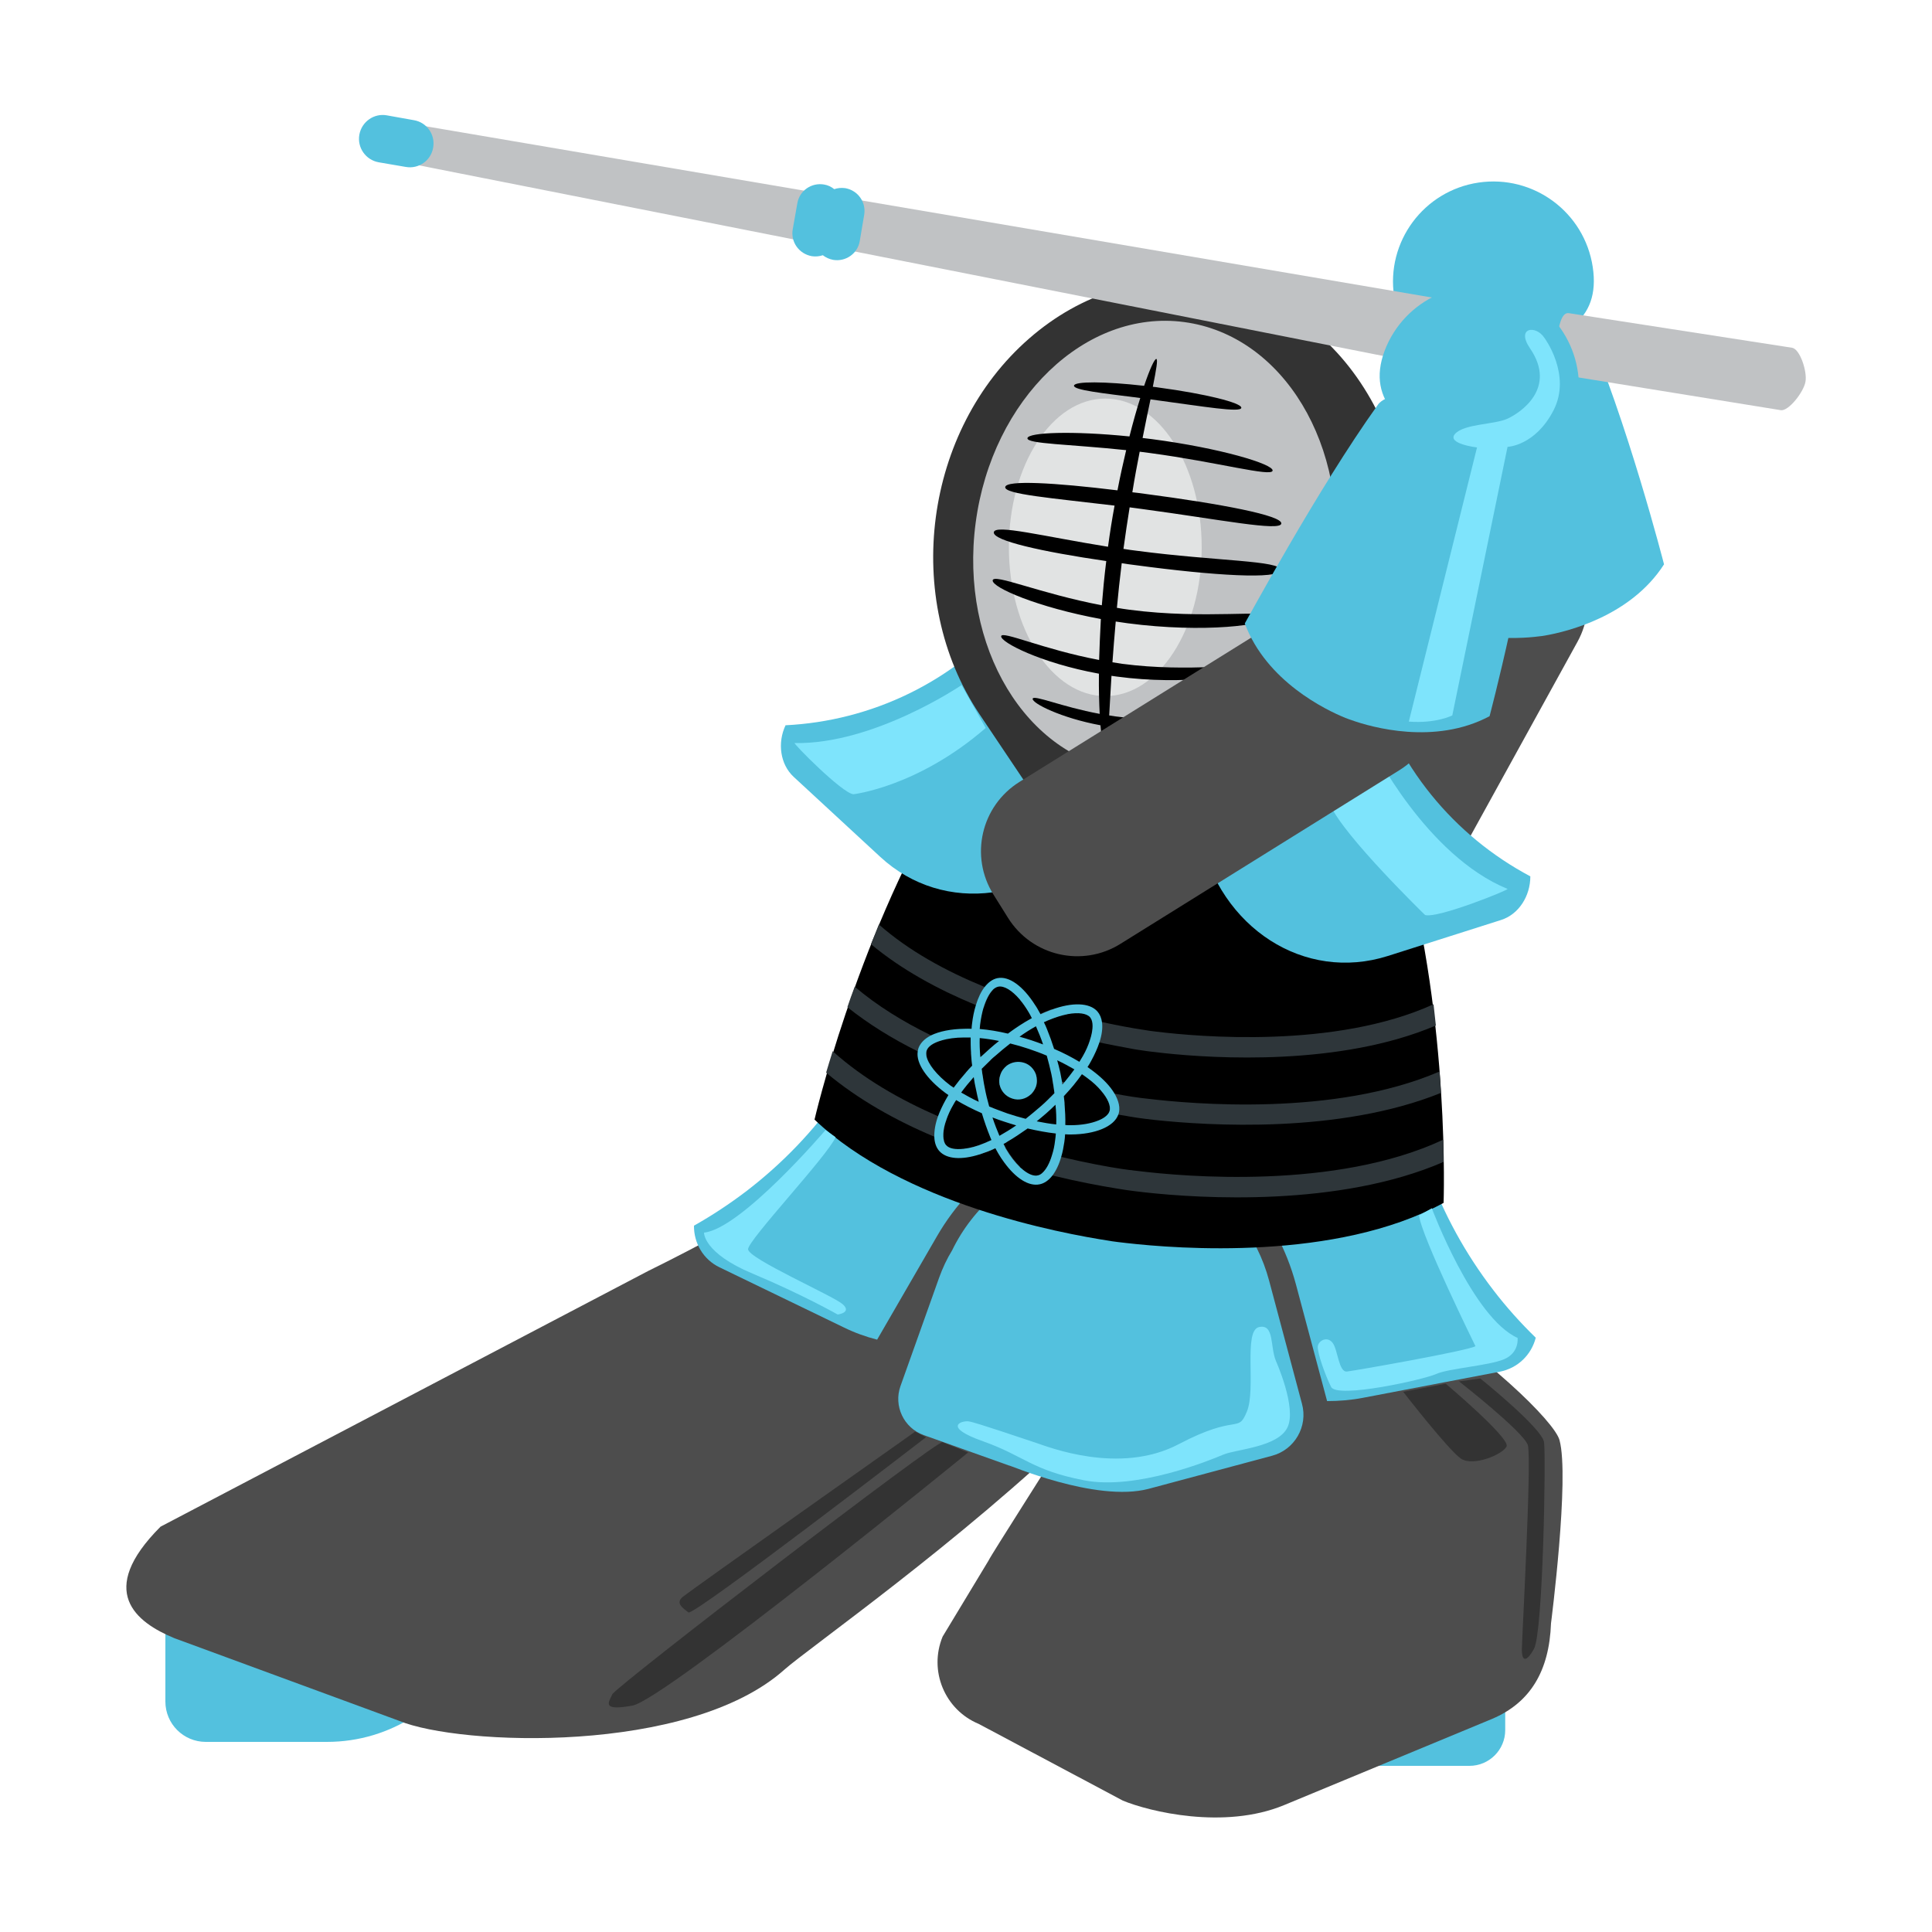 <?xml version="1.0" encoding="utf-8"?>
<!-- Generator: Adobe Illustrator 23.1.1, SVG Export Plug-In . SVG Version: 6.00 Build 0)  -->
<svg version="1.1" id="Layer_1" xmlns="http://www.w3.org/2000/svg" xmlns:xlink="http://www.w3.org/1999/xlink" x="0px" y="0px"
	 viewBox="0 0 1000 1000" style="enable-background:new 0 0 1000 1000;" xml:space="preserve">
<style type="text/css">
	.st0{fill:#4D4D4D;}
	.st1{fill:#53C1DE;}
	.st2{fill:#2E363A;}
	.st3{fill:#333333;}
	.st4{fill:#C0C2C4;}
	.st5{fill:#7EE4FC;}
	.st6{fill:#E1E3E3;}
	.st7{fill:#969FA5;}
	.st8{fill:#596770;}
	.st9{fill:none;stroke:#7EE4FC;stroke-width:3.603;stroke-linecap:round;stroke-miterlimit:10;}
	.st10{opacity:0.56;fill:#FFFFFF;enable-background:new    ;}
	.st11{fill:none;stroke:#C0C2C4;stroke-width:4;stroke-linecap:round;stroke-miterlimit:10;}
	.st12{fill:none;stroke:#7EE4FC;stroke-width:3;stroke-linecap:round;stroke-miterlimit:10;}
	.st13{fill:#FFFFFF;stroke:#231F20;stroke-width:2;stroke-miterlimit:10;}
	.st14{fill:none;stroke:#231F20;stroke-width:3;stroke-miterlimit:10;}
	.st15{fill:#231F20;stroke:#231F20;stroke-width:3;stroke-miterlimit:10;}
	.st16{fill:#FFFFFF;}
	.st17{fill:#231F20;}
	.st18{fill:none;stroke:#231F20;stroke-width:2;stroke-miterlimit:10;}
	.st19{fill:none;stroke:#231F20;stroke-width:2;stroke-linecap:square;stroke-miterlimit:10;}
	.st20{fill:none;}
	.st21{fill:#FFFFFF;stroke:#231F20;stroke-width:2;stroke-linejoin:round;stroke-miterlimit:10;}
	.st22{fill:#E1E5EA;}
	.st23{fill:#53C1DE;stroke:#231F20;stroke-width:2;stroke-miterlimit:10;}
	.st24{fill:#14B24B;}
	.st25{stroke:#FFFFFF;stroke-width:2;stroke-miterlimit:10;}
	.st26{fill:#53C1DE;stroke:#FFFFFF;stroke-width:2;stroke-miterlimit:10;}
	.st27{fill:#596770;stroke:#FFFFFF;stroke-width:2;stroke-miterlimit:10;}
	.st28{fill:#596770;stroke:#231F20;stroke-width:2;stroke-miterlimit:10;}
</style>
<g>
	<path class="st0" d="M816.5,332.2c11.3-20.5,3.8-46.2-16.7-57.5l-12.4-6.8c-20.5-11.3-46.2-3.8-57.5,16.7l-82.1,149
		c-11.3,20.5-3.8,46.2,16.7,57.5l12.4,6.8c20.5,11.3,46.2,3.8,57.5-16.7L816.5,332.2z"/>
	<path class="st1" d="M861.3,292.1c0,0-19.1-74.5-41.4-125.5c0,0-4.5-13.9-45-8.4v0c-0.4,0.1-0.8,0.1-1.1,0.2s-0.8,0.1-1.2,0.2v0
		c-40.4,6.6-40.6,21.2-40.6,21.2c-5.9,53.2-4.7,131.9-4.9,132.4c24.4,20.7,58.5,18.6,69.3,17.2v0c0,0,0.6-0.1,1.8-0.2
		c1.1-0.2,1.8-0.3,1.8-0.3v0C810.8,327,844,319.1,861.3,292.1z"/>
	<path class="st1" d="M765.3,94.5c28.4-4.2,54.8,15.3,59.1,43.7s-16.2,38.2-44.6,42.4c-28.4,4.2-54,1.3-58.2-27.1
		C717.3,125.2,736.9,98.7,765.3,94.5z"/>
	<path class="st4" d="M805.9,174.4c-1,5.2-5.7,18.1-1.6,18.9l117.4,19c4,0.7,11.9-9.4,12.8-14.7l0,0c1-5.2-2.8-16.9-6.9-17.6
		l-115.5-17.9C808.1,161.4,806.9,169.2,805.9,174.4L805.9,174.4z"/>
	<path class="st1" d="M779.1,878.7l0,16.8c0,10.2-8.3,18.5-18.5,18.5H705c-3.2,0-6.4-0.3-9.5-0.7L779.1,878.7z"/>
	<path class="st1" d="M86.8,835.4l125.4,51.9c0.8,0.3,1.5,0.6,2.3,0.9c-13.1,8.5-28.6,13.4-45.3,13.4h-62.7
		c-11.5,0-20.9-9.3-20.9-20.9v-45.9C86,834.9,86.4,835.2,86.8,835.4z"/>
	<path class="st0" d="M83.1,790.2l252.3-132.3c107.6-52.9,213.9-133.4,284.4-84.7C721.8,643.7,430.4,842.4,406,864.2
		c-49.4,44.1-168.2,39.4-199.4,26.5L90.2,847.9C70.4,839.7,49.6,823.7,83.1,790.2z"/>
	<path class="st0" d="M802.8,840.2c0,0,9.7-75.4,4.4-94.8c-5.3-19.4-143.1-138.7-222.3-105.8c-44.4,18.4-24.7,69.1-37.9,111.6
		c-1.2,2.5-34.5,54.4-35.3,56.5l-23.8,39.4c-7.3,17.7,1.1,37.9,18.7,45.2l74.6,39.7c13.5,5.6,52.4,15.2,83.5,2.3l107.6-44.6
		C792.1,881.3,801.9,864.9,802.8,840.2z"/>
	<g>
		<path class="st1" d="M486.1,661.3c1.8-5,4-9.7,6.7-14.1c10.8-22.2,30.7-39.8,56.4-46.6c46.9-12.5,95.2,15.3,107.7,62.3l17,63.7
			c3.2,11.7-3.8,23.8-15.5,26.9l-63.8,17.1c-27.5,7.3-73.6-13-72.2-12l-44.3-15.8c-10.3-3.7-15.7-15.1-12-25.4L486.1,661.3z"/>
		<path class="st1" d="M602.5,585c13.1-25.1,37.1-44.3,67.1-50c19.8-3.8,39.3-1.1,56.4,6.4c2.5,44.3,17.8,88.4,46.9,126.3
			c6.8,8.9,14.2,17.1,22,24.7c-2.2,8.7-9.2,15.8-18.7,17.6l-70.7,13.5c-6.2,1.2-12.5,1.7-18.6,1.7l-16.1-60.3
			C660.9,627.9,634.9,599.5,602.5,585z"/>
		<path class="st1" d="M386.5,616.4c37.5-28.8,63.6-67,77.3-108.7c18.3-2.8,37.6-0.3,55.6,8.4c27.2,13.2,45.2,37.7,51.3,65.1
			c-34.8,5.5-66.9,26-85.8,58.8L454,693.4c-5.9-1.5-11.7-3.6-17.4-6.4l-64.1-31c-8.6-4.1-13.4-12.7-13.3-21.6
			C368.6,629.1,377.7,623.1,386.5,616.4z"/>
	</g>
	<path d="M421.6,579.5c0,0,20.8-90.4,66.5-167.9c0,0,21.2-19.6,119.5-7.5l0,0c1,0.1,1.9,0.3,2.8,0.4c0.9,0.1,1.9,0.2,2.8,0.4l0,0
		c98.1,13.8,113.4,38.2,113.4,38.2c24,86.7,20.6,179.5,20.6,179.5c-55.5,30.2-137.7,23.8-164.1,20.8v0c0,0-1.5-0.2-4.3-0.5
		c-2.7-0.3-4.2-0.6-4.2-0.6v0C548.5,638.3,467.4,623.1,421.6,579.5z"/>
	<path class="st1" d="M524.4,316.9c7.4-8.8,13.7-18.1,18.9-27.8c7.4,3.1,14.5,7.6,20.8,13.5c33,30.5,35.5,86.7,5.5,125.6
		c-30,38.9-81,45.8-114,15.3l-44.8-41.4c-7-6.5-8.5-17.6-4.2-26.7C450.7,373.2,493.7,353.3,524.4,316.9z"/>
	<path class="st1" d="M709.6,350c-3-11.1-4.7-22.3-5.4-33.4c-8.1-0.3-16.4,0.7-24.7,3.4c-43.1,13.7-69.4,64-58.6,112.2
		c10.7,48.3,54.3,76.3,97.5,62.6l58.5-18.6c9.2-2.9,15.2-12.4,15.2-22.6C752.8,432.7,722,396.3,709.6,350z"/>
	<path class="st3" d="M561.6,451.1L507,369.7c-40.2-60-28.7-147.1,25.7-194.5c54.4-47.5,131.2-37.3,171.4,22.7
		c40.2,59.9,28.7,147-25.7,194.5l-73.9,64.4C590.9,468.7,571.7,466.1,561.6,451.1z"/>
	<path class="st4" d="M505,270.6c-8.5,64.1,26.1,121.6,77.3,128.3s99.6-39.7,108-103.8c8.5-64.1-26.1-121.6-77.4-128.4
		C561.9,159.9,513.5,206.4,505,270.6z"/>
	<g>
		<path class="st2" d="M569.8,564.4c3.7,4.2,5.3,8.2,4.5,10.7c-0.1,0.3-0.2,0.6-0.4,0.9c1.7,0.3,3.3,0.6,4.7,0.9
			c1.4,0.2,2.6,0.4,3.8,0.6l1.6,0.3c0,0,1.3,0.2,3.7,0.6l1.3,0.2c2.4,0.3,3.7,0.5,3.7,0.5l5.1,0.6c27.3,2.9,95.2,7.3,148-14
			c-0.2-3.6-0.4-7.3-0.7-11.1c-54.4,23.5-128.6,16.8-151.1,14.1l-2.6-0.3l-1.6-0.2c-0.8-0.1-1.5-0.2-2.1-0.3l-2.1-0.3
			c-2.5-0.4-5.5-0.9-9.1-1.6C574.5,565.3,572.2,564.9,569.8,564.4z"/>
		<path class="st2" d="M545.8,565.8c-1,1.1-2.1,2.1-3.2,3.2c2.9,0.8,5.7,1.5,8.4,2.1c-0.1-1.2-0.2-2.4-0.4-3.7c1.9-2,3.6-4,5.3-6
			c-1.6-0.4-3.3-0.8-5-1.2c-0.4-0.1-0.8-0.2-1.3-0.3c-1.6-0.4-3.3-0.8-5-1.3C545.1,560.9,545.5,563.3,545.8,565.8z"/>
		<path class="st2" d="M517.7,556.4c-0.6,1.7-0.6,3.5-0.3,5.2c5.5,1.8,11,3.5,16.2,5c1.1-1.1,2-2.4,2.6-4c0.7-2.1,0.6-4.3,0-6.3
			c-4.9-1.4-9.9-2.9-15-4.6C519.6,552.8,518.4,554.4,517.7,556.4z"/>
		<path class="st2" d="M503.2,551.6c-1.2,1.2-2.3,2.4-3.3,3.6c3,1.2,6,2.3,9,3.4c-0.3-1.8-0.6-3.6-0.8-5.3c1.5-1.5,3.1-3,4.6-4.5
			c-1.6-0.6-3.2-1.2-4.9-1.8c-0.1,0-0.3-0.1-0.4-0.2v0c-1.6-0.6-3.2-1.2-4.8-1.8C502.7,547.1,502.9,549.3,503.2,551.6z"/>
		<path class="st2" d="M438.6,521.3c11,8.8,23.4,16.4,36.3,22.8c1.6,0.8,3.1,1.5,4.7,2.3c-0.2-1-0.1-1.9,0.1-2.6
			c0.7-2.2,3.5-4.1,7.8-5.3c-1.9-0.9-3.8-1.8-5.8-2.7c-14.1-6.9-27.7-15.2-39.3-25.1C441,514.3,439.8,517.8,438.6,521.3z"/>
		<path class="st2" d="M539.5,607.1c1.8,0.5,3.5,0.9,5.1,1.3c13.6,3.3,25,5.4,32.4,6.6l1.8,0.3c0,0,1.4,0.2,3.8,0.6
			c0.4,0.1,0.9,0.1,1.4,0.2c2.4,0.3,3.8,0.5,3.8,0.5l5.1,0.6c28.3,3.1,100.1,7.7,154.3-15.8c0-3.5-0.1-7.4-0.2-11.5
			c-55.7,26.1-134.5,19.1-158,16.2l-2.6-0.3c-0.5-0.1-1.1-0.2-1.7-0.2c-0.8-0.1-1.6-0.2-2.2-0.3l-2.1-0.3c-6.7-1-17.7-3-31.2-6.2
			c-1.5-0.3-3-0.7-4.5-1.1C543.3,602,541.5,605.4,539.5,607.1z"/>
		<path class="st2" d="M499,594.6c2.7,1,5.5,2,8.2,2.9h0c1.5-0.5,2.9-1,4.5-1.6c1.2-0.5,2.4-1,3.6-1.6c0.5,0.9,1,1.8,1.5,2.7
			c1,1.7,2,3.2,3.1,4.7c2.8,0.9,5.6,1.7,8.3,2.4c-2.5-2.4-5-5.6-7.3-9.5c-0.5-0.8-0.9-1.6-1.4-2.5c0.6-0.3,1.3-0.7,1.9-1.1
			c-2.9-0.9-5.9-1.9-8.9-2.9c0.3,0.7,0.5,1.3,0.8,1.9c-1.1,0.5-2.3,1-3.4,1.5C505.8,593.2,502.1,594.2,499,594.6z"/>
		<path class="st2" d="M427.6,555.2c16.4,13.8,36.1,24.8,56.1,33.2c1.7,0.7,3.3,1.4,5,2.1c-0.4-1.4-0.5-3.2-0.2-5.4
			c0.2-1.7,0.7-3.6,1.4-5.5c-1.4-0.6-2.9-1.2-4.3-1.8c-19.7-8.6-39-19.6-54.6-33.7C429.7,548.1,428.6,551.9,427.6,555.2z"/>
		<path class="st2" d="M564.2,538.5c1.6,0.4,3.1,0.7,4.6,1c5.9,1.3,11.1,2.2,15.3,3l0.5,0.1c0.9,0.2,1.8,0.3,2.7,0.5l1.9,0.3
			c0,0,1.2,0.2,3.4,0.5l1.4,0.2c2.2,0.3,3.4,0.4,3.4,0.4l5.1,0.6c26.2,2.8,91.2,6.8,140.7-14.3c-0.4-3.6-0.8-7.3-1.2-11
			c-50.9,23.2-122,16.8-143.3,14.2l-2.4-0.3l-1.5-0.2c-0.8-0.1-1.4-0.2-1.9-0.3l-1.9-0.3c-4.7-0.7-11.9-2-20.7-3.9
			c-1.6-0.4-3.3-0.7-5-1.1C566,530.2,565.7,534,564.2,538.5z"/>
		<path class="st2" d="M532.5,524c0.6,1,1.1,2,1.6,3c-1.3,0.7-2.6,1.5-4,2.3c2,0.6,4,1.3,6,1.9c2,0.6,3.9,1.2,5.8,1.7
			c-0.5-1.3-1.1-2.6-1.7-3.8c0.7-0.3,1.4-0.6,2-0.9c3.8-1.6,7.3-2.7,10.4-3.3c-2.8-0.7-5.8-1.5-8.7-2.4c-1.1,0.4-2.3,0.9-3.5,1.4
			c-0.8,0.3-1.5,0.7-2.2,1c-0.6-1.1-1.2-2.2-1.8-3.2c-0.4-0.6-0.7-1.2-1.1-1.7c-2.5-0.8-5-1.6-7.5-2.5
			C529.5,519.3,531,521.5,532.5,524z"/>
		<path class="st2" d="M450.8,488.7c15.8,13.2,34.9,23.5,54,31.4c1.4,0.6,2.9,1.2,4.3,1.8c1.3-4.3,3-7.6,4.8-9.4
			c-1.5-0.6-3-1.2-4.6-1.8c-19.5-8-38.9-18.5-54.4-32.2C453.6,481.9,452.2,485.3,450.8,488.7z"/>
	</g>
	<g>
		<path class="st1" d="M489.2,565.6c0.6,0.4,1.1,0.8,1.7,1.2c-0.5,0.9-1,1.7-1.5,2.6c-1.6,2.9-2.9,5.7-3.9,8.4
			c-1.4,3.9-2,7.6-1.9,10.7c0.1,3,1,5.5,2.6,7.3c3.8,4.2,11.5,4.7,20.9,1.7h0c1.5-0.5,2.9-1,4.5-1.6c1.2-0.5,2.4-1,3.6-1.6
			c0.5,0.9,1,1.8,1.5,2.7c1,1.7,2,3.2,3.1,4.7c5.9,8.1,12.6,12.5,18.3,11.3c2.5-0.5,4.7-2.1,6.6-4.5c1.9-2.5,3.5-5.8,4.6-9.8
			c0.7-2.3,1.2-4.9,1.6-7.6c0.2-1.3,0.3-2.6,0.4-4c1,0.1,2.1,0.1,3.1,0.1c12.5-0.1,22.1-4,24.4-10.2c0-0.1,0.1-0.2,0.1-0.2
			c1.1-3.2,0.2-7-2.1-10.9c-2.2-3.7-5.8-7.5-10.5-11.1c-1.1-0.8-2.2-1.7-3.4-2.5c0.7-1,1.3-2.1,1.9-3.2c1.8-3.3,3.2-6.4,4.2-9.4
			c1.3-3.9,1.8-7.5,1.4-10.5c-0.3-2.3-1.1-4.2-2.4-5.7c-4.1-4.6-13.1-4.8-23.7-0.9c-1.1,0.4-2.3,0.9-3.5,1.4c-0.8,0.3-1.5,0.7-2.2,1
			c-0.6-1.1-1.2-2.2-1.8-3.2c-0.4-0.6-0.7-1.2-1.1-1.7c-6.1-9.6-13.4-15.1-19.5-13.8c-2.4,0.5-4.6,2.1-6.5,4.5
			c-1.9,2.4-3.4,5.6-4.6,9.5c-0.9,2.9-1.6,6.2-2,9.8c-0.1,0.8-0.2,1.6-0.2,2.4c-1.2,0-2.5-0.1-3.7,0c-7,0.1-13,1.3-17.3,3.4
			c-3.3,1.7-5.5,3.9-6.5,6.6c-0.2,0.6-0.3,1.2-0.4,1.8C474.1,550.4,479.6,558.4,489.2,565.6z M505.2,564c0.4,2.1,0.9,4.2,1.4,6.3
			c-3.3-1.5-6.3-3.2-9.1-4.8c1.9-2.6,4.1-5.3,6.5-8C504.3,559.7,504.7,561.9,505.2,564z M513.7,578.4c2,0.8,4.1,1.5,6.2,2.2
			c2.1,0.7,4.1,1.3,6.1,1.9c-2.9,2-5.9,3.8-8.7,5.4C516.1,585,514.8,581.8,513.7,578.4z M512,572.7c-0.9-3.2-1.7-6.4-2.3-9.7
			c-0.3-1.5-0.6-3-0.8-4.5c-0.3-1.8-0.6-3.6-0.8-5.3c1.5-1.5,3.1-3,4.6-4.5c0.8-0.8,1.7-1.6,2.6-2.3c2.5-2.2,5-4.3,7.6-6.3
			c3.2,0.8,6.3,1.7,9.6,2.8c3.2,1.1,6.3,2.2,9.3,3.5c0.9,3.2,1.7,6.4,2.4,9.6c0.2,0.9,0.3,1.7,0.5,2.6c0.4,2.4,0.8,4.8,1.1,7.2
			c-1,1.1-2.1,2.1-3.2,3.2c-1.3,1.3-2.6,2.5-4,3.7c-2.5,2.2-5.1,4.3-7.7,6.4c-3.1-0.8-6.2-1.7-9.5-2.8
			C518.2,575.1,515,574,512,572.7z M547.2,548.8c3.2,1.5,6.1,3.1,8.9,4.7c-1.6,2.2-3.3,4.4-5.2,6.7c-0.3,0.4-0.7,0.8-1,1.2
			c-0.1-0.5-0.2-1-0.2-1.5c-0.3-1.6-0.6-3.2-0.9-4.8C548.3,552.9,547.8,550.8,547.2,548.8z M546.7,582c-3.2-0.3-6.5-0.9-10.1-1.6
			c1.7-1.4,3.4-2.8,5-4.2c1.6-1.4,3.2-2.9,4.7-4.4C546.7,575.3,546.8,578.7,546.7,582z M507.4,546.8c-0.3-3.3-0.4-6.5-0.3-9.5
			c3.2,0.3,6.6,0.8,10,1.5c-1.7,1.3-3.3,2.7-4.9,4.1c-1.5,1.3-2.9,2.7-4.4,4c-0.1,0.1-0.3,0.2-0.4,0.4
			C507.4,547.1,507.4,546.9,507.4,546.8L507.4,546.8z M527.9,517.4c1.6,1.9,3.1,4.1,4.6,6.6c0.6,1,1.1,2,1.6,3
			c-1.3,0.7-2.6,1.5-4,2.3c-2.8,1.7-5.6,3.6-8.4,5.7c-5-1.2-9.9-2-14.6-2.4c0.1-0.7,0.1-1.5,0.2-2.2c0.4-3.2,1-6.1,1.7-8.6
			c1.3-4.3,3-7.6,4.8-9.4c0.9-0.9,1.9-1.5,2.9-1.7C519.7,510.1,523.8,512.6,527.9,517.4z M536.2,531.2c1.3,2.9,2.6,6.1,3.7,9.4
			c-4-1.5-8.1-2.9-12.2-4C530.6,534.5,533.5,532.7,536.2,531.2z M560.5,546.6c-0.6,1-1.2,2-1.8,3c-4-2.4-8.4-4.7-13.1-6.7
			c-1.1-3.5-2.3-6.8-3.6-10c-0.5-1.3-1.1-2.6-1.7-3.8c0.7-0.3,1.4-0.6,2-0.9c3.8-1.6,7.3-2.7,10.4-3.3c5.5-1,9.7-0.4,11.5,1.6
			c0.3,0.4,0.6,0.9,0.8,1.4c0.9,2.3,0.6,6.1-0.9,10.6C563.3,541,562.1,543.8,560.5,546.6z M551,571.1c-0.1-1.2-0.2-2.4-0.4-3.7
			c1.9-2,3.6-4,5.3-6c1.5-1.8,2.8-3.6,4.1-5.4c1.1,0.7,2.1,1.5,3.2,2.3c2.7,2,4.9,4.1,6.6,6.1c3.7,4.2,5.3,8.2,4.5,10.7
			c-0.1,0.3-0.2,0.6-0.4,0.9c-0.9,1.5-2.7,2.9-5.5,4c-3.7,1.5-8.6,2.4-14.2,2.4c-0.9,0-1.9,0-2.8-0.1
			C551.5,578.8,551.3,575,551,571.1z M519.4,592.1c0.6-0.3,1.3-0.7,1.9-1.1c3.5-2,7-4.4,10.6-6.9c5.2,1.2,10.1,2.1,14.6,2.6
			c-0.1,1.2-0.2,2.5-0.4,3.7c-0.3,2.6-0.8,5-1.5,7.2c-1.3,4.6-3.2,7.9-5.2,9.6c-0.8,0.7-1.6,1.1-2.4,1.2c-0.3,0.1-0.6,0.1-0.9,0.1
			c-1.7,0-3.9-0.9-6.3-2.8c-0.6-0.5-1.2-1-1.9-1.6l0,0h0c-2.5-2.4-5-5.6-7.3-9.5C520.3,593.8,519.8,592.9,519.4,592.1z M493.5,571.7
			c0.4-0.8,0.9-1.5,1.4-2.3c4,2.4,8.5,4.7,13.3,6.8c1.3,4.3,2.7,8.3,4.2,12c0.3,0.7,0.5,1.3,0.8,1.9c-1.1,0.5-2.3,1-3.4,1.5
			c-4,1.7-7.7,2.7-10.9,3h0c-4.4,0.5-7.7-0.1-9.2-1.9c-0.5-0.5-0.8-1.2-1.1-2.1c-0.4-1.4-0.5-3.2-0.2-5.4c0.2-1.7,0.7-3.6,1.4-5.5
			C490.7,577.1,491.9,574.4,493.5,571.7z M479.5,546.4c-0.2-1-0.1-1.9,0.1-2.6c0.7-2.2,3.5-4.1,7.8-5.3h0c3.1-0.9,7.1-1.5,11.6-1.5
			c1.1,0,2.2,0,3.4,0c0,2.5,0,5.2,0.2,7.9c0.1,2.2,0.3,4.4,0.6,6.7c-1.2,1.2-2.3,2.4-3.3,3.6c-2.3,2.6-4.4,5.2-6.3,7.8
			c-0.5-0.4-1.1-0.8-1.6-1.1C484.6,556.3,480.2,550.5,479.5,546.4z"/>
		<path class="st1" d="M517.4,561.5c0.7,3.2,3.1,6,6.5,7.1c3.5,1.2,7.2,0.2,9.7-2.2c1.1-1.1,2-2.4,2.6-4c0.7-2.1,0.6-4.3,0-6.3
			c-1-2.8-3.2-5.1-6.1-6c-3.1-1-6.4-0.4-8.9,1.4c-1.5,1.2-2.8,2.8-3.4,4.8C517.1,558.1,517.1,559.9,517.4,561.5z"/>
	</g>
	<ellipse class="st6" cx="572.1" cy="283.3" rx="49.9" ry="77"/>
	<path class="st5" d="M780.3,460.1c1,0.4-36.4,15.5-42.7,13.5c0,0-42.2-41-49-56.9l21.5-30.4C710,386.4,738,442.8,780.3,460.1z"/>
	<path class="st5" d="M411.3,384.6c-1,0,24.5,25.9,30.4,26.5c0,0,33.2-3.7,68.5-34.3l-12.5-22.2
		C497.7,354.6,452.4,385.4,411.3,384.6z"/>
	<path class="st5" d="M427.3,584.9c0,0-43.6,51.1-62.9,53.1c0,0-0.5,10.5,25.1,21.2s44.1,21.2,44.1,21.2s7.6-1,2.5-5.4
		s-48.9-23.6-48.9-28.4s41.2-48.4,45.3-58L427.3,584.9z"/>
	<path class="st5" d="M741.1,625.4c0,0,21.2,56.7,44.4,67.1c0,0,1,7.6-6.9,11s-28.6,4.7-35.3,7.7s-51.2,12.8-54.3,6.7
		s-7.3-18-6.9-21.1c0.5-3.1,5-5.3,7.7-1.7c2.7,3.6,3.1,15.3,7.4,14.8s61.9-10.6,66.5-13.1c0,0-28.2-57.3-29.2-67.7L741.1,625.4z"/>
	<path class="st5" d="M660.4,704.4c0,0,10.9,24.2,6,34.4c-4.9,10.3-26.6,11.3-33.2,14.1c-6.6,2.8-45.1,18.6-72.1,13.3
		c-27-5.2-31.1-12.7-52.3-20.2c-21.2-7.5-11.1-10.8-7.4-10.3s29.5,9.4,35.1,11.2s42.8,16.8,73.6,0.6s30.5-5.2,35.3-16.9
		c4.8-11.7-1.9-41.7,6.2-43.7C659.7,685.1,657.3,696.8,660.4,704.4z"/>
	<path d="M514.4,275.5c0.6-4.3,25.5,2.1,59.1,7.5c1-7.3,2.1-14.4,3.4-21.3c-32.6-3.9-57.1-5.9-56.6-9.6c0.5-3.7,25.4-2.3,58.1,1.7
		c1.4-7.4,3-14.4,4.5-20.8c-29.2-3.1-51.5-3.2-51.1-6.2c0.4-3,23.2-3.9,52.8-0.9c1.9-7.5,3.8-14.2,5.6-19.9
		c-19.7-2.5-34.6-4.1-34.3-6.4c0.3-2.3,16-2.2,36.3,0.1c3-8.9,5.4-14,6.3-13.9c0.9,0.1,0,5.4-1.8,14.4c1,0.1,2,0.2,3.1,0.4
		c23.9,3.2,43,7.9,42.7,10.5c-0.3,2.6-19.6-0.7-43.5-3.9c-1.2-0.2-2.3-0.3-3.5-0.5c-1.2,5.7-2.6,12.4-4.1,20
		c1.6,0.2,3.3,0.4,4.9,0.6c35.1,4.6,62.9,12.9,62.4,16.3c-0.5,3.4-28.3-4.4-63.4-9.1c-1.8-0.2-3.6-0.5-5.4-0.7
		c-1.3,6.6-2.6,13.5-3.8,21c2.1,0.2,4.2,0.5,6.4,0.8c39.5,5.2,71.3,11.2,70.7,15.4c-0.5,4.2-32.3-2.2-71.8-7.5
		c-2.3-0.3-4.5-0.6-6.7-0.9c-1.1,6.9-2.2,14.1-3.2,21.5c2.3,0.4,4.7,0.7,7.1,1c40.9,5.4,74.8,5,74.1,10c-0.7,4.9-34.2,2.9-75.1-2.6
		c-2.4-0.3-4.7-0.6-7-1c-1,8-1.8,15.7-2.5,23.1c2.1,0.4,4.3,0.7,6.5,1c39.5,5.2,72.8-0.5,72.3,3.7c-0.6,4.2-33.7,8.5-73.2,3.3
		c-2.1-0.3-4.2-0.6-6.2-0.9c-0.7,7.4-1.2,14.6-1.7,21.1c1.7,0.3,3.4,0.5,5.1,0.8c35.1,4.6,64.7-0.9,64.3,2.5s-32,8.8-67.1,4.1
		c-1-0.1-1.9-0.3-2.8-0.4c-0.5,7.9-0.9,14.8-1.2,20.5c1.1,0.2,2.1,0.3,3.2,0.5c23.9,3.2,44.1-0.3,43.8,2.3
		c-0.4,2.6-20.6,6.6-44.5,3.4c-1-0.1-1.9-0.3-2.9-0.4c-0.5,7.3-1,11.5-1.8,11.4c-0.8-0.1-1.7-4.5-2.3-12.1
		c-20.5-3.8-35.4-11.4-35.1-13.7c0.3-2.3,14.8,4.1,34.7,7.8c-0.3-5.8-0.5-12.8-0.4-20.8c-30.1-5.5-51-16.3-50.6-19.4
		c0.4-3,21.6,6.8,50.7,12.3c0.2-6.6,0.5-13.7,0.9-21.2c-32.6-6-56.4-16.3-56-20c0.5-3.7,24.1,6.7,56.5,12.9c0.6-7.4,1.3-15,2.3-22.9
		C538.9,285.5,513.8,279.8,514.4,275.5z"/>
	<g>
		<path class="st4" d="M205.2,73c-1,5.6,2.6,10.9,8.2,11.9l536.2,106c5.6,1,15.6-9.5,16.6-15.1l0,0c1-5.6-4.8-18.3-10.3-19.3
			L217.1,64.8C211.5,63.8,206.2,67.5,205.2,73L205.2,73z"/>
		<path class="st1" d="M410.3,118.8l2.4-13.6c1.1-6.5,7.3-10.8,13.8-9.7c2,0.3,3.8,1.2,5.3,2.4c1.8-0.6,3.7-0.8,5.8-0.5
			c6.5,1.2,10.8,7.3,9.7,13.8l-2.3,13.6c-1.1,6.5-7.3,10.8-13.8,9.7c-2-0.4-3.8-1.2-5.3-2.4c-1.8,0.6-3.7,0.8-5.7,0.5
			C413.5,131.4,409.2,125.2,410.3,118.8z"/>
		<path class="st1" d="M186,69.7c-1.2,6.7,3.3,13.1,10,14.3l14,2.4c6.7,1.2,13.1-3.3,14.2-10l0,0c1.2-6.7-3.3-13.1-10-14.2l-14-2.5
			C193.6,58.5,187.2,63,186,69.7L186,69.7z"/>
	</g>
	<path class="st0" d="M724.4,398.6c19.9-12.4,25.9-38.5,13.5-58.3l-7.5-12c-12.4-19.9-38.5-25.9-58.3-13.5l-144.4,89.9
		c-19.9,12.4-25.9,38.5-13.5,58.3l7.5,12c12.4,19.9,38.5,25.9,58.3,13.5L724.4,398.6z"/>
	<path class="st1" d="M771,370.7c0,0,19.7-74.4,25.2-129.8c0,0,2.9-14.3-35.1-29.3l0,0c-0.4-0.1-0.7-0.3-1.1-0.4s-0.7-0.3-1.1-0.4
		l0,0c-38.4-14-45.7-1.3-45.7-1.3c-31.2,43.5-68.5,112.8-68.9,113.2c11.2,30,42,44.8,52.1,48.9v0c0,0,0.6,0.2,1.6,0.6
		c1.1,0.4,1.7,0.6,1.7,0.6v0C709.9,376.4,742.7,385.8,771,370.7z"/>
	<path class="st1" d="M783.7,151.3c26.8,10.2,40.3,40.2,30.2,67c-10.2,26.8-32.8,25.4-59.6,15.2c-26.8-10.2-47.7-25.2-37.6-52
		C726.9,154.7,756.9,141.2,783.7,151.3z"/>
	<path class="st5" d="M799.4,174.9c0,0,14.2,19,4.7,37.5c-9.5,18.4-23.8,18.9-23.8,18.9l-28.6,139c0,0-8.4,4.3-22.5,3.2l35.3-141.9
		c0,0-16.1-1.9-11.3-7.1s20.4-4.7,27.1-7.8c6.7-3.1,25.7-15.7,11.7-36.3C784.5,169.5,794.9,168,799.4,174.9z"/>
	<path class="st3" d="M748.3,716.2c0,0,33.6,28.3,31.5,32.5c-2.1,4.2-17.3,10.5-23.6,6.3c-6.3-4.2-29.9-34.6-29.9-34.6L748.3,716.2z
		"/>
	<path class="st3" d="M766.2,713.5c0,0,32,25.7,33,33s-0.5,98.5-5.2,106.9c-4.7,8.4-6.3,5.2-6.3,0.5s5.2-99.1,3.1-105.9
		c-2.1-6.8-35.6-33-35.6-33L766.2,713.5z"/>
	<path class="st3" d="M501.1,751.8c0,0-156.9,127.9-173.7,131c-16.8,3.1-12-2.1-10.5-5.8c1.5-3.8,170.3-133.4,171-130.5L501.1,751.8
		z"/>
	<path class="st3" d="M479.3,743.9c0,0-120.4,92.8-123,90.7s-6.8-4.7-3.1-7.9S473.7,741,473.7,741L479.3,743.9z"/>
</g>
</svg>
